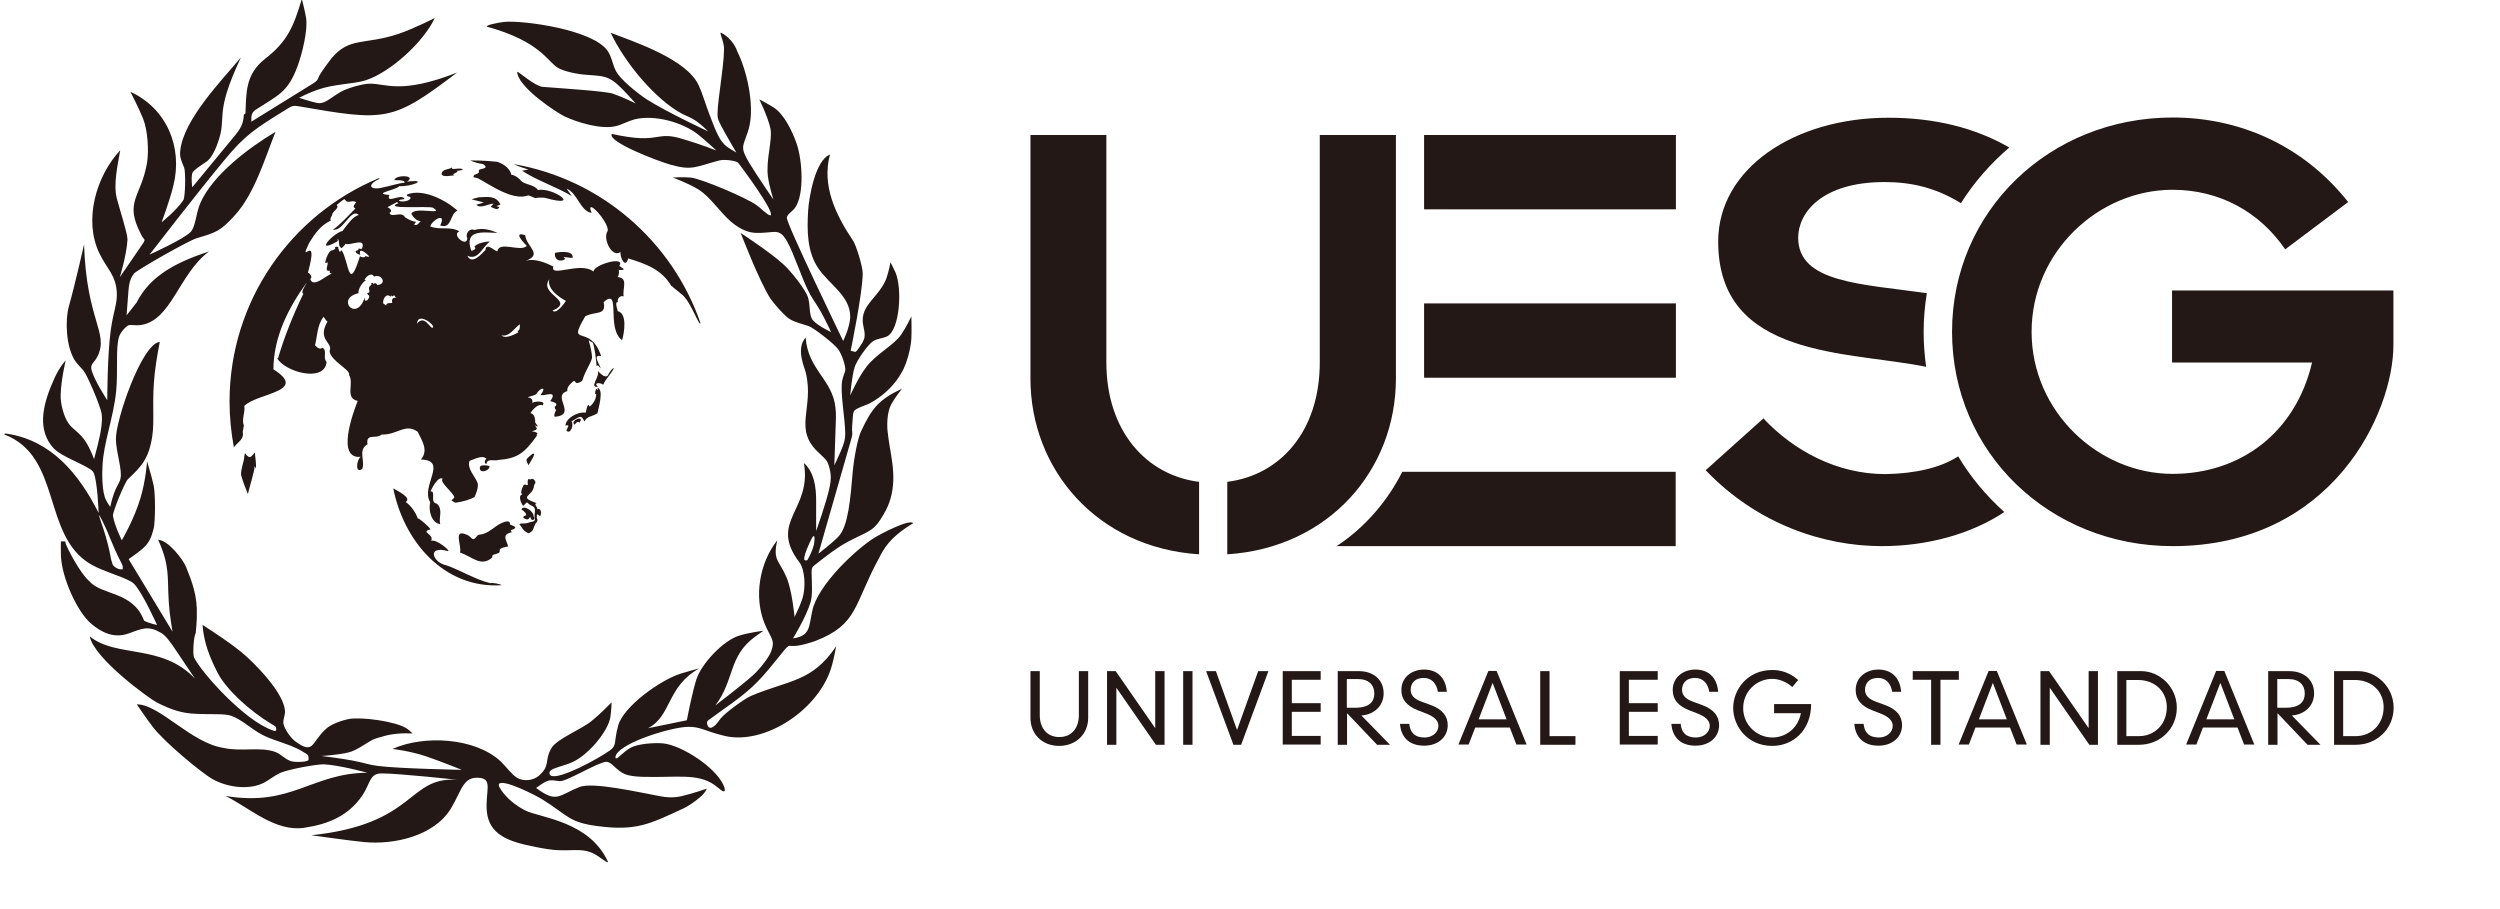 <?xml version="1.0" encoding="UTF-8"?>
<svg width="110" height="40" viewBox="0 0 110 40" fill="none" xmlns="http://www.w3.org/2000/svg">
  <defs>
    <style>
      .cls-1, .cls-2 {
        fill: #231815;
      }

      .cls-2 {
        fill-rule: evenodd;
      }
    </style>
  </defs>
  <g>
    <path class="cls-1" d="M10.9,21.72c-.11-.26-.21-.53-.29-.81-.03-.26,.14-.61,.14-.85l.03-.12c.24,.33,.29,.1,.44-.03-.01,.16,.08,.52,.03,.71l-.05-.12c.02,.19-.26,1.04-.29,1.24ZM20.68,7.05s.16,.11,.58,.17c.28,.21-.07,.18-.19,.26v.12s-.15,.09-.17,.08-.16,.14,.04,.14c.2,0,1.41,.99,2.18,.81,.04,0,.07-.02,.11-.03,.06-.02,.3,.14,.36,.11,.04-.02,.36-.02,.41,0,1.64,.46,.33-.48-.33-.35-.15-.22-.49-.23-.7-.36-.1-.13-.31-.3-.47-.31-.05-.25-.3-.46-.62-.57-.37-.04-.75-.06-1.13-.06-.02,0-.04,0-.06,0ZM12.23,15.78c.28-.97,.68-1.95,1.12-2.86-.16-.03,.15-.45,.14-.48-.81,1.12-1.45,2.39-1.46,3.81,1.57,.99-.72,1.04-1.28,1.61,.05,.25-.13,.6-.02,.86l-.05,.29c.07,.31-.21,.44-.39,.67-.12-.65-.19-1.32-.19-2.01,0-4.43,2.71-8.23,6.57-9.83,.05,0,.05,.02-.05,.07-.48,.24-.31,.45,.13,.36,.36-.07,.82-.22,1.05-.23,.04-.14-.43-.1-.45-.12,.07-.25,1-.21,.56,.07,1.03-.11,.14,.24-.34,.2-.14,.18-1.22,.32-.44,.39-.17,.43,.56-.11,.67,.18-.59,.05,.05,.22,.26-.02,.04-.14-.2-.05-.15-.18,.68-.28,1.69,.23,2.22,.71-.34,.12-.24,.83-.76,.65,.29-.6-.34-.26-.44,.04,.4,.18,.89-.02,1.28,.22-.37,.15,.35,.73,.35,.3-.1-.19,.1-.46,.31-.36,.36-.1,.69-.02,1.02,.13-.61-.02-1.5-.18-1.15,.79,.08-.02,.26-.09,.13-.18,.11-.16,.52-.24,.69-.23-.33,.22-.52,.86-1,.62,.21,.43,.64-.09,.8-.25,.03-.34,.37,.02,.52,.06,.09-.48,1.01,.05,1.3-.24-.16-.16-.62-.65-.07-.47,.04,.5,.82,.85,0,1.13,.4-.13,.88,.07,1.24,.25-.17,.5,1.21-.24,1.76,.22,.03-.32,1.43-.7,1.14-.25l.2,.14c-.04,.06-.17,.04-.23,.03,.03,.1,.02,.24-.05,.32,.49,.04,.21,.49,.27,.85-.16-.05-.3,.1-.25,.26-.17-.06,0,.39-.01,.39,.43,.1,.29,.96,.19,1.28-.72-.54-.02-2.35-.81-1.68,.14,.62-.39,.39-.81,.63-.84,1.43,.21,.26,.7,1.75-.42-.09-.04,.38-.02,.55-.03-.03-.12-.21-.18-.11-.02-.27-.08-.81-.17-1.04-.02,.01-.16-.09-.18-.1,.09,.29,.15,.64,.15,.73,.01,.2-.29,.58-.42,1.02-.02,.08-.17,.12-.21,.13-.12,.04-.11-.15-.2-.07-.16,.15-.27,.23-.26,.43-.71,.21,.46,1.04-.55,1.13-.06-.06,.03-.25,.07-.31-.05,.04-.07-.12-.08-.12,.22-.18-.08-.22-.19-.26,.39-.55-.35-.17-.42-.28,.28-.36,0-.34-.18-.05-.06,.1-.38,.12-.38,.17,.14,0,.23,.1,.19,.25,.06-.1,.65-.12,.45,.1-.18-.11-.45,.2-.53,.34,.19,.02,.21,.28,.21,.41,.05,.1,.24,.26-.03,.12,.21,.21,.04,.2-.12,.27,.07,0,.37,.06,.19,.17h.05c-.56,.78-.85,1.02-1.72,1.09-.16,.06-.5-.09-.51,.17-.13,0-.08-.19,0-.22-.17-.18-.51,0-.75,.09-.12,.34,.24,.67,.35,.96,.08,.2-.13,.63-.13,.63-.16,.09-.46,.2-.83,.25-.05,0-.16-.09-.18-.1,.02-.07,.17-.09,.1-.2-.15-.25-.64-.63-.49-.75-.19-.14-.46,.38-.54,.55,.27-.02-.05,.5,.28,.54,.29,.26,.07,.6,.15,.9-.39-.04-.53-.62-.44-.96-.44-.72,.81-1.85-.41-1.88,.34-.41,.06-.8-.14-1.22-.54-.4-.91,.15-1.59,.12-.24,.22-.7-.08-.62,.43-.44,.25-.09,.72-.23,1.08-.32,.24-.26-.39-.07-.53-1.08,.11-.35-1.91-.13-2.46-.58-.12-.15-.76-.38-1.14,.07-.24-.8-.6-.86-1.05,.18-.38-.57-.48-.09-1.3-.05-.02-.14-.17-.17-.21-.29,.35-.28,.89-.38,1.25,.09,.1,.21,.21,.34,.11,.21,.16-.01,.42,.17,.63-.09,.93-1.87,.43-2.19-.19Zm12.08-2.11c.19,.19,.59-.43,.59-.43,0,0-.87-.44-.73-.95-.49,.67,1.17,.93,.14,1.38Zm-2.25,1.08c.18,.21,.69-.1,.73-.12,.04-.02-.03-.07-.03-.07,.14-.01,.1-.19,.12-.29-.19,.09-.47,.59-.82,.48Zm-3.71-.51c.34-.44,.6,.29,.7,.17s-.68-.7-.7-.17Zm-1.31-5.13c.1,.04,.26,.18,.1,.25,.06,.26,.53-.1,.68,.2,.16,.1,.33,.19,.49,.2l-.09,.12c.12,.08,.22-.07,.29-.15-.17,0-.34-.18-.41-.32,.13-.35,1.51,.09,.95-.27-.19-.09-2.26,.09-1.52-.2l-.06-.05-.43,.23Zm-.17,4.25l.13,.08c-.03-.13,.2-.1,.26-.11-.04-.18,.02-.25,.21-.23-.06,0-.1-.06-.12-.11l-.11,.06v-.06s-.06,.06-.06,.06c-.21-.19-.37,.18-.31,.32Zm-.82-1.03h.07c-.16,.04-.39,.43-.34,.57-1.04,.23-.09,1.32,.27,.18-.04,.29,.21,.11,.2-.07-.02,0-.1-.07-.09-.11,.24-.05-.08-.21,.19-.37-.06-.08,.06-.13,.08-.03,.07-.07,.14-.04,.17,.04,.46-.03,.18-.52-.14-.37-.12-.21-.35,0-.42,.14Zm-2.5-.33c.07,0,.23,.22,.1,.27,.12,.43,.7-.16,.95-.23-.08-.02-.12-.05-.08-.13-.28,.05-.06-.25-.11-.37l-.1,.04c0-.16,.18-.6,.3-.56l.15-.07c-.08-.08,.06-.11,.12-.09,0,.07,.03,.2,.1,.24-.02-.05,.01-.07,.06-.08,.33,.57,.29,1.87,.8,.25,.05,.06,.24,.08,.25-.02,.03,.05,.11,.05,.16,.04-.1-.13-.5-.47-.4-.07-.12-.05-.34-.15-.09-.22l.03-.07s.1,.05,.14,0c.18-.5-.47-.12-.74-.2,0,.05-.13,.16-.16,.19-.19-.11-.05-.27-.17-.42v.11c-1.05,.6-.24-.33,.21-.45,.21-.27,.45-.64,.72-.7-.36-.34-.69,.76-1.15,.64,.18-.06,.86-.79,1-.93-.17-.07-.02-.18,.03-.28-.18-.08-.23,.01-.41-.02l-.11-.11c-.1,.06-.25,.19-.34,.26,.16,.13-.23,.31-.19,.44-.02,.02-.13,.2-.06,.24-.47,.23-.69,.56-.96,.99-.52,1.1,.47-.6-.05,1.3Zm11.65-.67c.02-.36-.72-.22-.76-.21s-.02,.14-.02,.14c.05,.24,.32,.25,.46,.13-.28-.16,.31,0,.32-.06Zm-1.42,11.36c.05-.11,.03-.36-.14-.28,.03-.1-.18-.23-.03-.27-.86-.31-.15-.28-.11-.78,0-.05,.07-.1,.06-.14-.03-.13-.13-.18-.21-.13-.03,.02-.09-.03-.11,0-.03,.05-.03,.16-.01,.23-.01,.02-.06,.03-.07,.02-.06-.04-.11-.02-.14,.04-.05,.08-.13,.35-.06,.34,.03,0,.02,.03,0,.04-.18,.07-.01,.42,.06,.5l.16-.16c.05,.05,.17,.14,.24,.16,.23,.12,.04,.37,.12,.56,0,.01-.02,.1-.03,.11-.16,.04-.28,.07-.33,.09-.08,.02-.36,0-.32,.05,.03,.03,.17,.26,.22,.29,.03,.02,.13,.09,.16,.1,.03,.02,.16-.08,.18-.1,.04-.04,.08-.2,.09-.21,.01-.02,.06-.14,.08-.15,.04-.02,.06-.08,.06-.13,0-.02-.04-.09-.03-.1,0-.03,0-.05,0-.07,0-.07,0-.1,.13,0Zm-.27-2.69l-.05-.05s-.14,.09-.27,.23c-.07,.08,.04,.22,.06,.29,.09-.14,.23-.37,.26-.48Zm-1.97,.51c-.05-.03-.38-.08-.42,.03-.08,.32,.43,.2,.42-.03Zm-.47-11.83c-.08,.02-.24,.06-.32,.09l.54,.14-.33,.1c.19,.19,.52-.05,.76-.05l-.13,.14c.11,.04,.31,.19,.38,.01l-.13-.04,.18-.07c-.2-.41-.55-.33-.94-.32Zm-3.77,12.79c.45,2.31,2.21,4.44,4.77,4.28-.06-.06-.41-.12-.49-.09-.65-.15-1.36-.59-1.95-.79-.6-.12-.86-.89,.08-.62,.16,.02-.53-.56-.74-.45,.15-.31-.5-.38-.03-.51,0-.06-.52-.52-.56-.48-.07-.24-.32-.59-.53-.72,.3-.2-.43-.52-.56-.61Zm12.26-8.89c.06,.09,.53,.41,.58,.52,.29,.31,.65,1.31,.68,1.11-1.25-3.6-4.38-6.33-8.22-6.99,.15,.08,.51,.2,.65,.24l-.28,.05c.64,.43,1.54,.72,2.19,1.12l-.23-.33c.48,.19,.6,.99,1.1,1.07-.31-.77,.78,.41,.71,.79-.24,.31,.18,1.21,.56,.93-.02,.25,.22,.75,.34,.28,.78,.24,1.47,.48,1.91,1.23Zm-7.12,10.51c.03-.2-.17-.19-.48-.02-.18,.1-.4,.31-.61,.39-.09,.04-.19,.06-.28,.07-.11,.02-.18,.28-.31,.16-.06-.06-.16-.15-.22-.16-.63-.29-.21,.49-.3,.78,.57,.2,.92,.65,1.42,.22-.02-.14,.07-.12,.15-.15,.42-.12-.13-.21,.55-.34-.07-.26-.31-.53,.16-.62l-.05-.09c.33-.1,.2-.17-.03-.25Zm-2.07-15.61c-.08-.16-.52,.05-.49-.11-.13,.1-.43,.06-.45,.28,.02,.18,.51,.06,.57,.06l-.07-.04c.05-.04,.31-.13,.15-.16,.05,.02,.25-.03,.3-.04Zm5.34,11.07c.15-.27,.31-.19,.58-.37,.04-.23,.3-1.05-.01-1.12l.04,.1-.09-.05c-.03,.06-.05,.17-.05,.24l.05-.03c.02,.2-.12,.46-.29,.57-.09-.24-.15,.22-.17,.27-.33-.06-.88,.23-.89,.57,.24-.08,.07,.11,.04,.21,.18,.22,.35-.28,.22-.4,.34-.17,.42-.35,.58,.02Zm-.43,.14s.14-.21,.21-.09c.28-.36-.44-.11-.21,.09Zm-2.33,3.73s.18,.12,.19,.19c0,.03,.02,.06,.02,.06-.13,.03-.2,.1-.05,.16,.08,.03,.14,.06,.22-.1,.01,.06,.06,.17,.11,.15,.07-.02,.12-.08,.03-.16,.06-.18-.43-.54-.52-.31Zm4.06-6.22c-.08-.01-.18,.18-.22,.23-.1,.3-.37,.01-.49-.11,.12,.23-.41,.77,.01,.69-.23-.18,.12-.19,.23-.08,.1-.25,.35-.47,.47-.73Z"/>
    <path class="cls-2" d="M10.73,5.04c-.03,.54-.22,.71-.63,1.21-.58,.7-1.64,1.99-1.64,1.99,0,0-.06-.38,0-.62,.04-.13,.41-.36,.63-.51,.16-.11,.35-.41,.49-.82,.44-1.19-.2-1.17,1.02-3.76-.85,1.01-2.54,2.75-2.67,4.11-.03,.26,.04,.42,.17,.73,.08,.2,.05,1.31-.03,1.43-.3,.46-.96,.98-.96,.98,0,0,.36-.95,.52-1.62,.42-1.69-.3-3.39-1.89-4.12,0,0,.38,.74,.56,1.19,.21,.54,.25,1.42,.17,1.93-.26,1.53-1.03,1.69-.26,3.16,.03,.06,.06,.12,.11,.17,.06,.07,.06,.1-.07,.28l-.98,1.43s.3-.96,.34-1.66c0-.28-.34-1.31-.47-1.81-.16-.63,.04-1.47,.15-2.12-1.06,1.14-1.62,3.07-.92,4.53,.35,.72,.73,.96,.77,1.74,.03,.45-.16,.86-.27,1.67-.15,1.14-.15,3.06-.15,3.06,0,0-.64-.98-.7-1.38-.04-.23,.14-.27,.28-.57,.49-1.03-.5-1.57-.6-4.91,0,0-.39,1.74-.67,2.73-.17,.61-.13,1.77,.27,2.39,.11,.16,.24,.28,.37,.43,.18,.22,.74,1.55,.8,1.89,.05,.28-.02,.81-.17,1.39-.07,.28-.16,.62-.16,.62,0,0-.16-.43-.34-.72-.27-.44-.57-.56-.77-.83-.23-.31-.38-.92-.36-1.29,.02-.67,.22-1.5,.22-1.5,0,0-.25,.25-.49,.77-.48,1.06-.77,2.12-.16,2.95,.09,.12,.19,.22,.3,.3,.5,.35,1.45,.67,1.57,.9,.18,.34,.23,1.79,.23,1.79-.88-1.75-2.1-3.2-4.05-3.49-.1-.02-.1,.02-.09,.04,2.54,.98,1.64,4.45,3.8,5.71,.6,.35,1.65,.6,1.9,.86,.37,.38,1.01,1.81,1.01,1.81,0,0-.37-.08-.57-.19-.48-1.3-1.87-1.11-2.4-1.73-.28-.22-.78-1.04-1.03-1.61-.01-.03-.03-.07-.03-.1,0-.05-.01-.05-.07-.05h-.13s-.01,.36,0,.64c.05,.99,.72,2.46,1.33,2.98,.47,.4,1.02,.66,1.65,.43,.59-.21,.85-.36,1.42-.03,.2,.11,.41,.39,.7,.83,.32,.48,.8,1.19,.8,1.19-1.46-1.55-3.46-.9-4.63-1.86,.18,.97,2.63,2.75,2.97,2.92,.63,.31,1.08,.47,1.75,.49,.54,.03,1.19-.02,1.49,.08,.48,.16,.87,.58,1.4,.85,.35,.18,.78,.3,1.2,.46,.2,.08,.41,.17,.59,.29,.19,.11,.21,.13,.22,.2,0,.05,.02,.1,0,.15-.04,.09-.58,.11-.77,.05-.29-.1-.44-.32-.7-.41-.64-.23-1.51,0-2.25-.17-1.44-.21-2.82-1.92-3.83-1.92,0,0,.4,.6,.7,.99,.51,.67,2.16,2.04,2.65,2.31,.58,.32,1.49,.49,2.18,.18,.28-.13,.5-.34,.8-.47,.35-.15,1.58-.38,1.9-.37,.68,.03,1.91,.37,1.91,.37-2.46,.02-3.33,1.51-6.24,1.02,1.06,.52,2.19,1.6,3.48,1.4,1.06-.16,1.94-.53,2.55-1.43,.36-.55,.31-.97,.86-.96,.74,0,3.32,.28,3.32,.28-2.23-.15-1.77,1.95-6.43,2.44,.37,.05,1.54,.22,2.31,.3,1.32,.13,3.1-.26,3.84-1.49,.49-.83,.53-1.43,1.29-1.33,.54,.07,.21,.64,.28,1.46,.09,1.03,.95,1.34,2.07,1.56,.39,.08,.79,.16,1.19,.16,.59,.02,1.02-.09,1.48,.17,.25,.13,.5,.37,.6,.36-.81-1.83-3.04-1.96-3.67-2.29-.41-.22-.78-.51-1.04-.89-.08-.12-.13-.22-.09-.27,.18-.22,1.58,.48,1.93,.7,1.1,.69,1.14,1,2.42,1.16,1.68,.22,2.28-.09,3.78-.79,.32-.15,.84-.55,.94-.73,.03-.06,.07-.13,.07-.13,0,0-.67,.23-1.11,.33-.36,.08-.66,.06-.96,0-.88-.16-2.95-.64-3.54-.4-.92,.37-.99,.72-1.9,.04,0,0,.28-.22,.48-.3,.18-.08,.39-.01,.56,0,.29,.03,1.7-.85,2.05-.85,.24,0,.42,.36,.79,.53,.21,.09,.49,.12,.82,.13,1.48,.04,2.41-.17,3.15,.36,.17,.12,.33,.28,.4,.28,.07,0,.07-.11,0-.26-.35-.8-1.82-1.75-2.64-1.85-.39-.04-1.15,.01-1.47,.2-.29,.16-.54,.47-.62,.46-.04,0-.04-.08,0-.16,.3-.57,2.45-1.22,3.16-1.23,.56-.01,.71,.18,1.62,.4,1.77,.42,4.21-1.19,4.72-3.12,.1-.36,.18-.82,.18-.82-1.07,1.58-2.06,1.47-3.75,2.18-.3,.13-1.16,.77-1.33,.99-.11,.15-.37,.54-.54,.37-.03-.03-.05-.1-.06-.16,0-.08,0-.1,.18-.22,.61-.45,1.26-.87,1.81-1.38,.53-.49,.97-1.08,1.43-1.64,.14-.16,.17-.18,.32-.16,.3,.03,.86-.16,1.03-.22,1.88-.73,1.68-1.59,2.8-3.65,.2-.37,.41-.87,1.5-1.53-.16-.2-1.42,.47-1.64,.6-.84,.5-2.57,2.12-2.8,3.26-.15,.69-.08,1.1-.85,1.21,0,0,.59-.95,.78-1.61,.09-.32,.05-.85,.04-1.28,0-.22,.02-.25,.19-.38,.45-.35,.91-.72,1.4-.98,.98-.52,1.12-.42,1.58-1.21,.14-.24,.23-.44,.3-.68,.31-1.08-.03-1.99-.13-3.01-.03-.36,0-.85,.17-1.16,.16-.29,.47-.68,.47-.68-1,.47-1.32,.84-1.8,1.87-.15,.31-.31,1.16-.37,1.79-.1,1.16-.19,2.39-.63,2.85-.31,.32-.88,.75-.88,.75l1.44-5.02c.06-.21,.06-.25,.04-.41,0-.12,.01-.26,.02-.37,.02-.29,.02-.45,.11-.52,.12-.09,.38-.19,.6-.27,.35-.18,.82-.5,1.22-1.02,.1-.14,.19-.28,.26-.41,.19-.33,.37-.98,.4-1.43,.02-.4,0-.99,0-.99,0,0-.22,.47-.44,.79-.33,.49-1.12,.86-1.56,1.46-.35,.46-.69,1.23-.69,1.23,0,0,.07-.83,.19-1.23,.09-.31,.6-1.03,.83-1.17,.2-.11,.44-.12,.6-.2,.56-.27,.68-2.1,.37-2.82-.09-.2-.22-.44-.22-.44,0,0-.07,.4-.18,.71-.18,.5-.65,.9-.87,1.26-.12,.19-.18,.4-.17,.62,.01,.25,.13,.51,.07,.75-.04,.15-.14,.29-.23,.42-.13,.18-.15,.2-.22,.17l-.15-.04s.53-2.55,.53-3.41c0-.28-.28-1.22-.43-1.44-.76-1.13-1.38-2.42-1.01-3.78-.66,.25-.93,1.93-.96,2.45-.06,.91-.04,1.82,.43,2.53,.49,.74,1.43,1.23,1.42,2.17-.02,.47-.31,1.05-.31,1.05,0,0-2.54-5.24-2.48-5.43,.05-.19,.23-.24,.37-.44,.41-.6,.31-2.07,.07-2.79-.21-.61-.58-1.34-1.03-1.62-.24-.15-.62-.35-.62-.35,0,0,.37,.75,.49,1.28,.1,.5-.21,1.41-.11,2.12,.06,.44,.24,1.01,.24,1.01,0,0-.72-1.05-1.06-1.61-.21-.35-.29-.55-.27-.73,.03-.23,.19-.52,.27-.87,.23-1.01-.12-2.49-.53-3.31,0-.02-.19-.57-.73-.83-.03,.08,.08,.27,.13,.53,.1,.46-.27,2.42-.27,3.06,0,.17,.03,.27,.17,.53,.21,.4,.66,1.16,.66,1.16,0,0-.27-.15-.43-.27-.3-.22-.48-.7-.66-1.16-.24-.59-.38-1.13-.57-1.53-.52-1.15-2.83-1.91-3.87-2.31,.6,1.28,1.95,2.94,3.17,3.58,.2,.1,.38,.15,.63,.33,.22,.16,.49,.43,.49,.43,0,0-1.83-.85-2.72-1.42-.39-.26-1.12-.84-1.33-1.22-.16-.3-.19-.65-.38-.91-.65-.93-3.68-1.34-4.53-1.27-.29,.03-.84,.15-.78,.21,2.37,.65,2.67,1.55,3.14,1.82,.26,.15,.82,.27,1.24,.3,.9,.07,1.04,.02,1.87,.93,.14,.15,.3,.33,.3,.33,0,0-.52-.26-1-.43-.32-.11-2.32-.24-3.1-.3-.33-.03-1.08-.69-1.1-.66-.02,.02-.01,.06,0,.1,.18,.68,1.71,1.68,2.07,1.86,.6,.28,1.62,.58,2.25,.43,.29-.07,.53-.22,.83-.3,.88-.22,2.12,.13,2.8,.67,.35,.28,.8,.7,.8,.7,0,0-.71-.28-1.43-.49-1.31-.42-.96,.25-3.17-.24-.21,.35,2.06,1.21,2.6,1.36,.94,.26,1.07,.09,2.12-.19,.22-.06,.69,0,.83,.09,.02,.01,1.16,1.53,1.41,2.12,.04,.1,.06,.19,.03,.2-.03,.02-.12-.03-.2-.1-.13-.09-.25-.22-.4-.33-.45-.34-2.5-1.2-2.93-1.23-.35-.03-.78,0-.78,0,0,0,.67,.24,1.14,.53,.51,.32,.93,.98,1.41,1.4,.31,.27,.68,.47,1.03,.5,.9,.05,1.07-.27,1.44,.36,.33,.57,.66,1.69,1.03,2.36,.13,.23,.27,.41,.47,.76,.2,.36,.45,.89,.45,.89,0,0-.57-.26-.8-.52-.18-.2-.11-.62-.21-.98-.09-.35-.79-1.22-1.1-1.49-.59-.54-1.87-1.37-1.87-1.37,0,0,.82,2.13,1.3,2.87,.16,.24,.59,.73,.83,.9,.26,.17,.57,.22,.87,.33,.24,.09,1.15,.8,1.3,1.03,.16,.23,.33,.75,.3,.92-.03,.14-.1,.26-.13,.43-.11,.48,.13,1.72,.13,2.34,0,.25-.04,.42-.2,.79-.11,.26-.28,.61-.28,.61l.07-2.07c0-.22,0-.26-.02-.47-.13-1.23-1.22-1.68-1.31-3.08-.47,.51,0,1.43,0,1.53,.4,1.61-.61,2.5,.63,3.59,.26,.26,.33,.26,.43,.68,.06,.24,.06,.43,0,.75-.14,.69-.6,1.96-.6,1.96v-1.35c0-.58-.09-1.25-.54-1.64,.37,2.09-1.58,2.56-.19,4.38,.22,.28,.29,1.06,.13,1.57-.12,.38-.35,.82-.35,.82,0,0-.11-1.17-.35-1.73-.32-.77-.62-.73-.41-1.64-.78,.99-1.04,2.48-.56,3.66,.28,.68,.48,.71,.29,1.23-.09,.25-.48,.76-.8,1.05-.55,.49-1.66,1.33-1.66,1.33,.86-1.11,.56-2.17,1.77-3.04,.2-.14,.35-.25,.35-.25,0,0-.64,.08-1.08,.22-.7,.22-1.65,1.24-1.87,1.92-.19,.6-.42,1.8-.42,1.8-.57,.12-1.14,.23-1.71,.35,1.05-.54,.81-1.82,2.25-2.63,0,0-.47,.12-.79,.22-.93,.29-2.54,1.46-2.77,2.29-.21,.77-.04,.86-.37,1.1-.47,.34-2.25,1.32-2.6,1.1-.07-.05-.08-.15,0-.22,.16-.14,.63-.21,.98-.38,.7-.33,1.56-1.36,1.65-1.99,.04-.28,.05-.63,.05-.63,0,0-.48,.5-.88,.82-.46,.38-1.54,.79-1.77,1.2-.32,.55-.03,.75-.54,1.2-.26,.23-.68,.27-.97,.1-.24-.15-.46-.47-.73-.73-1.13-1.04-3.37-1.16-4.75-.54,0,0,.78,.09,1.49,.33,.56,.19,1.56,.59,1.56,.59,0,0-2.72-.05-3.68-.17-.42-.05-.6-.14-1.14-.24-.52-.1-1.36-.2-1.36-.2,0,0,.74-.04,1.21-.16,.35-.09,.71-.37,1-.53,.07-.04,.23-.1,.43-.15,.45-.15,.97-.17,1.37-.15-.08-.08-.16-.16-.27-.23-.5-.31-1.96-.5-2.51-.41-.32,.06-.81,.23-1.03,.44-.65,.6-.53,1.14-1.33,.56-.2-.14-.5-.55-.54-.8-.02-.17,.06-.31,.07-.48,.03-.81-1.36-2.2-1.93-2.67-.52-.42-1.12-.81-1.7-1.19,.06,.78,.31,1.42,.67,2.12,.38,.73,1.42,1.68,2.36,2.24,.19,.11,.21,.13,.21,.18,.02,.13-.02,.16-.16,.1-1.22-.42-3.09-2.49-3.45-3.2-.07-.14-.02-.94,.07-1.07,.02-.19,.04-.41,.05-.65,0-.03,0-.08,0-.14,.03-.84-.2-1.45-.47-2.12-.14-.35-.8-1.19-1.23-1.2,.53,1.19,.39,1.6,.47,2.79,.03,.5,.16,1.25,.16,1.25l-1.93-3.19s.32-.22,.53-.39c.39-.31,.47-.58,.57-.95,.08-.32,.08-1.55,0-1.91-.11-.48-.29-1.05-.29-1.05,0,0-.05,.8-.28,1.58-.28,.96-.83,1.89-.83,1.89,0,0-.3-.59-.39-1.07-.03-.15,.52-1.49,.66-1.62,.6-.56,.92-.91,1.07-1.89,.11-.77-.03-1.51,.11-2.78,.07-.62,.22-1.37,.22-1.37-.8,.08-1.95,3.48-1.93,4.28,.01,.6,.29,1.35,.2,1.74-.04,.19-.17,.31-.3,.69-.08,.23-.15,.55-.15,.55,0,0-.11-.15-.18-.29-.19-.35-.18-1.17-.16-1.52,.04-.98,.49-2.15,.6-3.27,.09-.92-.03-1.91,.13-2.41,.06-.19,.32-.49,.45-.51,.13-.02,.29,.03,.49,0,1.36-.18,1.69-2.26,3.02-3.24-1.43,.47-2.59,1.06-3.19,2.25-.19,.25-.44,.56-.44,.56,0,0,.03-.38,.05-.66,.05-.66,.05-.87,.27-1.17,.12-.16,2.42-1.46,2.76-1.56,.83-.25,1.04-.29,1.7-1.03,.85-.94,1.31-2.49,1.77-3.65-1.15,.68-2.76,1.89-3.3,3.12-.2,.45-.21,1.05-.43,1.28-.3,.32-1.81,1-1.81,1,0,0,2.13-2.76,3.27-4.13,.94-1.14,1.34-1.39,2.83-2.31,.18-.11,.22-.12,.44-.09,3.86,.67,4.14,.69,6.99-1.48-2.49,.98-3.14,.47-3.85,.49-.31,0-.99,.2-1.27,.36-.54,.32-.71,.56-1.07,.48-.25-.05-.76-.22-.76-.22,0,0,.44-.23,.83-.36,.71-.25,1.56-.24,2.1-.41,1.08-.35,2.54-1.67,3.04-2.74,0,0-.9,.46-1.6,.7-1.52,.5-2.15,.12-2.95,1.08-.01,.02-.49,.63-.56,.82-.05,.14-.08,.17-.26,.29l-2.7,1.67s0-.12,0-.21c.02-.17,.09-.25,.2-.32,.98-.64,1.41-.75,1.84-1.93,.19-.52,.45-1.55,.37-2.09-.05-.32-.19-.85-.19-.85-.36,1.21-.63,1.87-1.61,2.63-.88,.69-.83,1.49-.87,2.41h0ZM5.39,25.05s-.06,0-.1,0c-.08,0-.24-.09-.3-.16-.03-.03-.04-.06-.1-.27-.17-.99-.51-1.81-.54-1.95,.03-.03,.25,.44,.32,.6,.06,.13,.11,.25,.16,.38,.13,.32,.29,.69,.46,1.02,.1,.19,.11,.22,.11,.27v.1h0Zm30.13-.4s-.08,.02-.11,0c-.12-.07,.24-.86,.33-1,.03-.04,.05-.07,.07-.06,.04,0,.04,.19,0,.38-.06,.26-.2,.53-.29,.68h0Z"/>
  </g>
  <g>
    <path class="cls-1" d="M105.31,12.79v2.39c0,2.97-2.68,8.85-9.71,8.85-5.42,0-9.71-4.12-9.71-9.43s4.29-9.43,9.71-9.43c2.88,0,5.71,1.18,7.72,3.72l-2.77,2.08c-1.15-1.67-2.91-2.62-4.96-2.62-3.26,0-6.2,2.74-6.2,6.25s2.94,6.25,6.2,6.25c3,0,5.42-1.82,6.14-4.9h-6.16v-3.17h9.73Zm-20.56,3.35c-.07-.5-.11-1.01-.11-1.53,0-.58,.05-1.15,.14-1.71-2.86-.41-5.66-.45-5.66-2.44,0-1.1,1.04-2.45,3.8-2.45,1.2,0,2.28,.26,3.36,.93,.58-.92,1.3-1.74,2.13-2.45-1.49-.86-3.27-1.31-5.32-1.31-4.12,0-7.49,2.22-7.49,5.45,0,5.16,5.72,4.81,9.15,5.51Zm1.41,3.94c-.77,.5-1.89,.76-3.21,.78-2.1,0-4.01-1.01-5.36-2.45l-2.54,2.28c2.28,2.39,5.22,3.34,7.75,3.34,2,0,3.93-.53,5.39-1.5-.79-.71-1.48-1.53-2.03-2.45Zm-12.42-14.14h-11.08v3.27h11.08v-3.27Zm0,7.41h-11.08v3.27h11.08v-3.27Zm-20.99,7.85c-2.3-.29-4.07-2.22-4.07-5.26V5.94h-3.34s0,10.72,0,10.72c0,4,2.93,7.44,7.42,7.73v-3.19Zm5.32-15.26V15.94c0,3.05-1.75,4.97-4.07,5.26v3.19c4.49-.29,7.42-3.73,7.42-7.73V5.94h-3.34Zm3.63,14.82c-.36,.72-1.24,2.19-2.89,3.27h14.92v-3.27h-12.03Z"/>
    <g>
      <path class="cls-1" d="M45.34,29.53h.41v1.94c0,.53,.29,.96,.86,.96s.86-.43,.86-.96v-1.94h.41v2.06c0,.7-.53,1.23-1.28,1.23s-1.26-.53-1.26-1.23v-2.06Z"/>
      <path class="cls-1" d="M50.83,29.53h.41v3.24h-.38l-1.74-2.51h0v2.51h-.41v-3.24h.38l1.74,2.51h0v-2.51Z"/>
      <path class="cls-1" d="M52.06,29.53h.41v3.24h-.41v-3.24Z"/>
      <path class="cls-1" d="M55.38,29.53h.43l-1.2,3.24h-.34l-1.2-3.24h.43l.93,2.59h0l.93-2.59Z"/>
      <path class="cls-1" d="M56.44,29.53h1.67v.38h-1.27v1.03h1.27v.38h-1.27v1.06h1.27v.38h-1.67v-3.24Z"/>
      <path class="cls-1" d="M59.27,31.39v1.38h-.41v-3.24h.93c.62,0,1.09,.36,1.09,.98,0,.58-.46,.94-.98,.97l1.26,1.29h-.57l-1.31-1.38Zm0-.25c.06,0,.11,0,.36,0,.63,0,.84-.27,.84-.63,0-.38-.26-.63-.69-.63h-.52v1.25Z"/>
      <path class="cls-1" d="M63.27,30.45c-.06-.38-.28-.62-.62-.62-.46,0-.58,.3-.58,.52,0,.24,.15,.4,.47,.52l.41,.15c.52,.19,.75,.49,.75,.89,0,.52-.42,.9-1.04,.9-.59,0-1.01-.31-1.06-.96h.41c.03,.35,.21,.6,.67,.6,.35,0,.61-.23,.61-.51,0-.25-.21-.41-.5-.53l-.41-.16c-.48-.19-.72-.47-.72-.89,0-.56,.46-.9,1-.9s.95,.32,1,.98h-.38Z"/>
      <path class="cls-1" d="M66.42,32.01h-1.51l-.29,.75h-.45l1.32-3.24h.36l1.32,3.24h-.45l-.29-.75Zm-.75-1.95l-.61,1.59h1.23l-.61-1.59Z"/>
      <path class="cls-1" d="M67.77,29.53h.41v2.86h1.14v.38h-1.55v-3.24Z"/>
      <path class="cls-1" d="M71.27,29.53h1.67v.38h-1.27v1.03h1.27v.38h-1.27v1.06h1.27v.38h-1.67v-3.24Z"/>
      <path class="cls-1" d="M75.21,30.45c-.06-.38-.28-.62-.62-.62-.46,0-.58,.3-.58,.52,0,.24,.15,.4,.47,.52l.41,.15c.52,.19,.75,.49,.75,.89,0,.52-.42,.9-1.04,.9-.59,0-1.01-.31-1.06-.96h.41c.03,.35,.21,.6,.67,.6,.35,0,.61-.23,.61-.51,0-.25-.21-.41-.5-.53l-.41-.16c-.48-.19-.72-.47-.72-.89,0-.56,.46-.9,1-.9s.95,.32,1,.98h-.38Z"/>
      <path class="cls-1" d="M78.06,30.98h1.63c0,1.16-.8,1.84-1.71,1.84-1.1,0-1.72-.87-1.72-1.67s.62-1.67,1.72-1.67c.38,0,.76,.11,1.14,.44l-.26,.31c-.26-.24-.6-.36-.88-.36-.68,0-1.28,.54-1.28,1.29s.62,1.29,1.28,1.29c.58,0,1.13-.39,1.26-1.07h-1.18v-.38Z"/>
      <path class="cls-1" d="M83.26,30.45c-.06-.38-.28-.62-.62-.62-.46,0-.58,.3-.58,.52,0,.24,.15,.4,.47,.52l.41,.15c.52,.19,.75,.49,.75,.89,0,.52-.42,.9-1.04,.9-.59,0-1.01-.31-1.06-.96h.41c.03,.35,.21,.6,.67,.6,.35,0,.61-.23,.61-.51,0-.25-.21-.41-.5-.53l-.41-.16c-.48-.19-.72-.47-.72-.89,0-.56,.46-.9,1-.9s.95,.32,1,.98h-.38Z"/>
      <path class="cls-1" d="M84.97,29.91h-.81v-.38h2.03v.38h-.81v2.86h-.41v-2.86Z"/>
      <path class="cls-1" d="M88.43,32.01h-1.51l-.29,.75h-.45l1.32-3.24h.36l1.32,3.24h-.45l-.29-.75Zm-.75-1.95l-.61,1.59h1.23l-.61-1.59Z"/>
      <path class="cls-1" d="M91.9,29.53h.41v3.24h-.38l-1.74-2.51h0v2.51h-.41v-3.24h.38l1.74,2.51h0v-2.51Z"/>
      <path class="cls-1" d="M93.15,29.53h1.07c.79,0,1.56,.68,1.56,1.61s-.74,1.63-1.66,1.63h-.96v-3.24Zm.96,2.86c.72,0,1.23-.55,1.23-1.27s-.55-1.2-1.26-1.2h-.52v2.47h.55Z"/>
      <path class="cls-1" d="M98.44,32.01h-1.51l-.29,.75h-.45l1.32-3.24h.36l1.32,3.24h-.45l-.29-.75Zm-.75-1.95l-.61,1.59h1.23l-.61-1.59Z"/>
      <path class="cls-1" d="M100.21,31.39v1.38h-.41v-3.24h.93c.62,0,1.09,.36,1.09,.98,0,.58-.46,.94-.98,.97l1.26,1.29h-.57l-1.31-1.38Zm0-.25c.06,0,.11,0,.36,0,.63,0,.84-.27,.84-.63,0-.38-.26-.63-.69-.63h-.52v1.25Z"/>
      <path class="cls-1" d="M102.69,29.53h1.07c.79,0,1.56,.68,1.56,1.61s-.74,1.63-1.66,1.63h-.96v-3.24Zm.96,2.86c.72,0,1.23-.55,1.23-1.27s-.55-1.2-1.26-1.2h-.52v2.47h.55Z"/>
    </g>
  </g>
</svg>